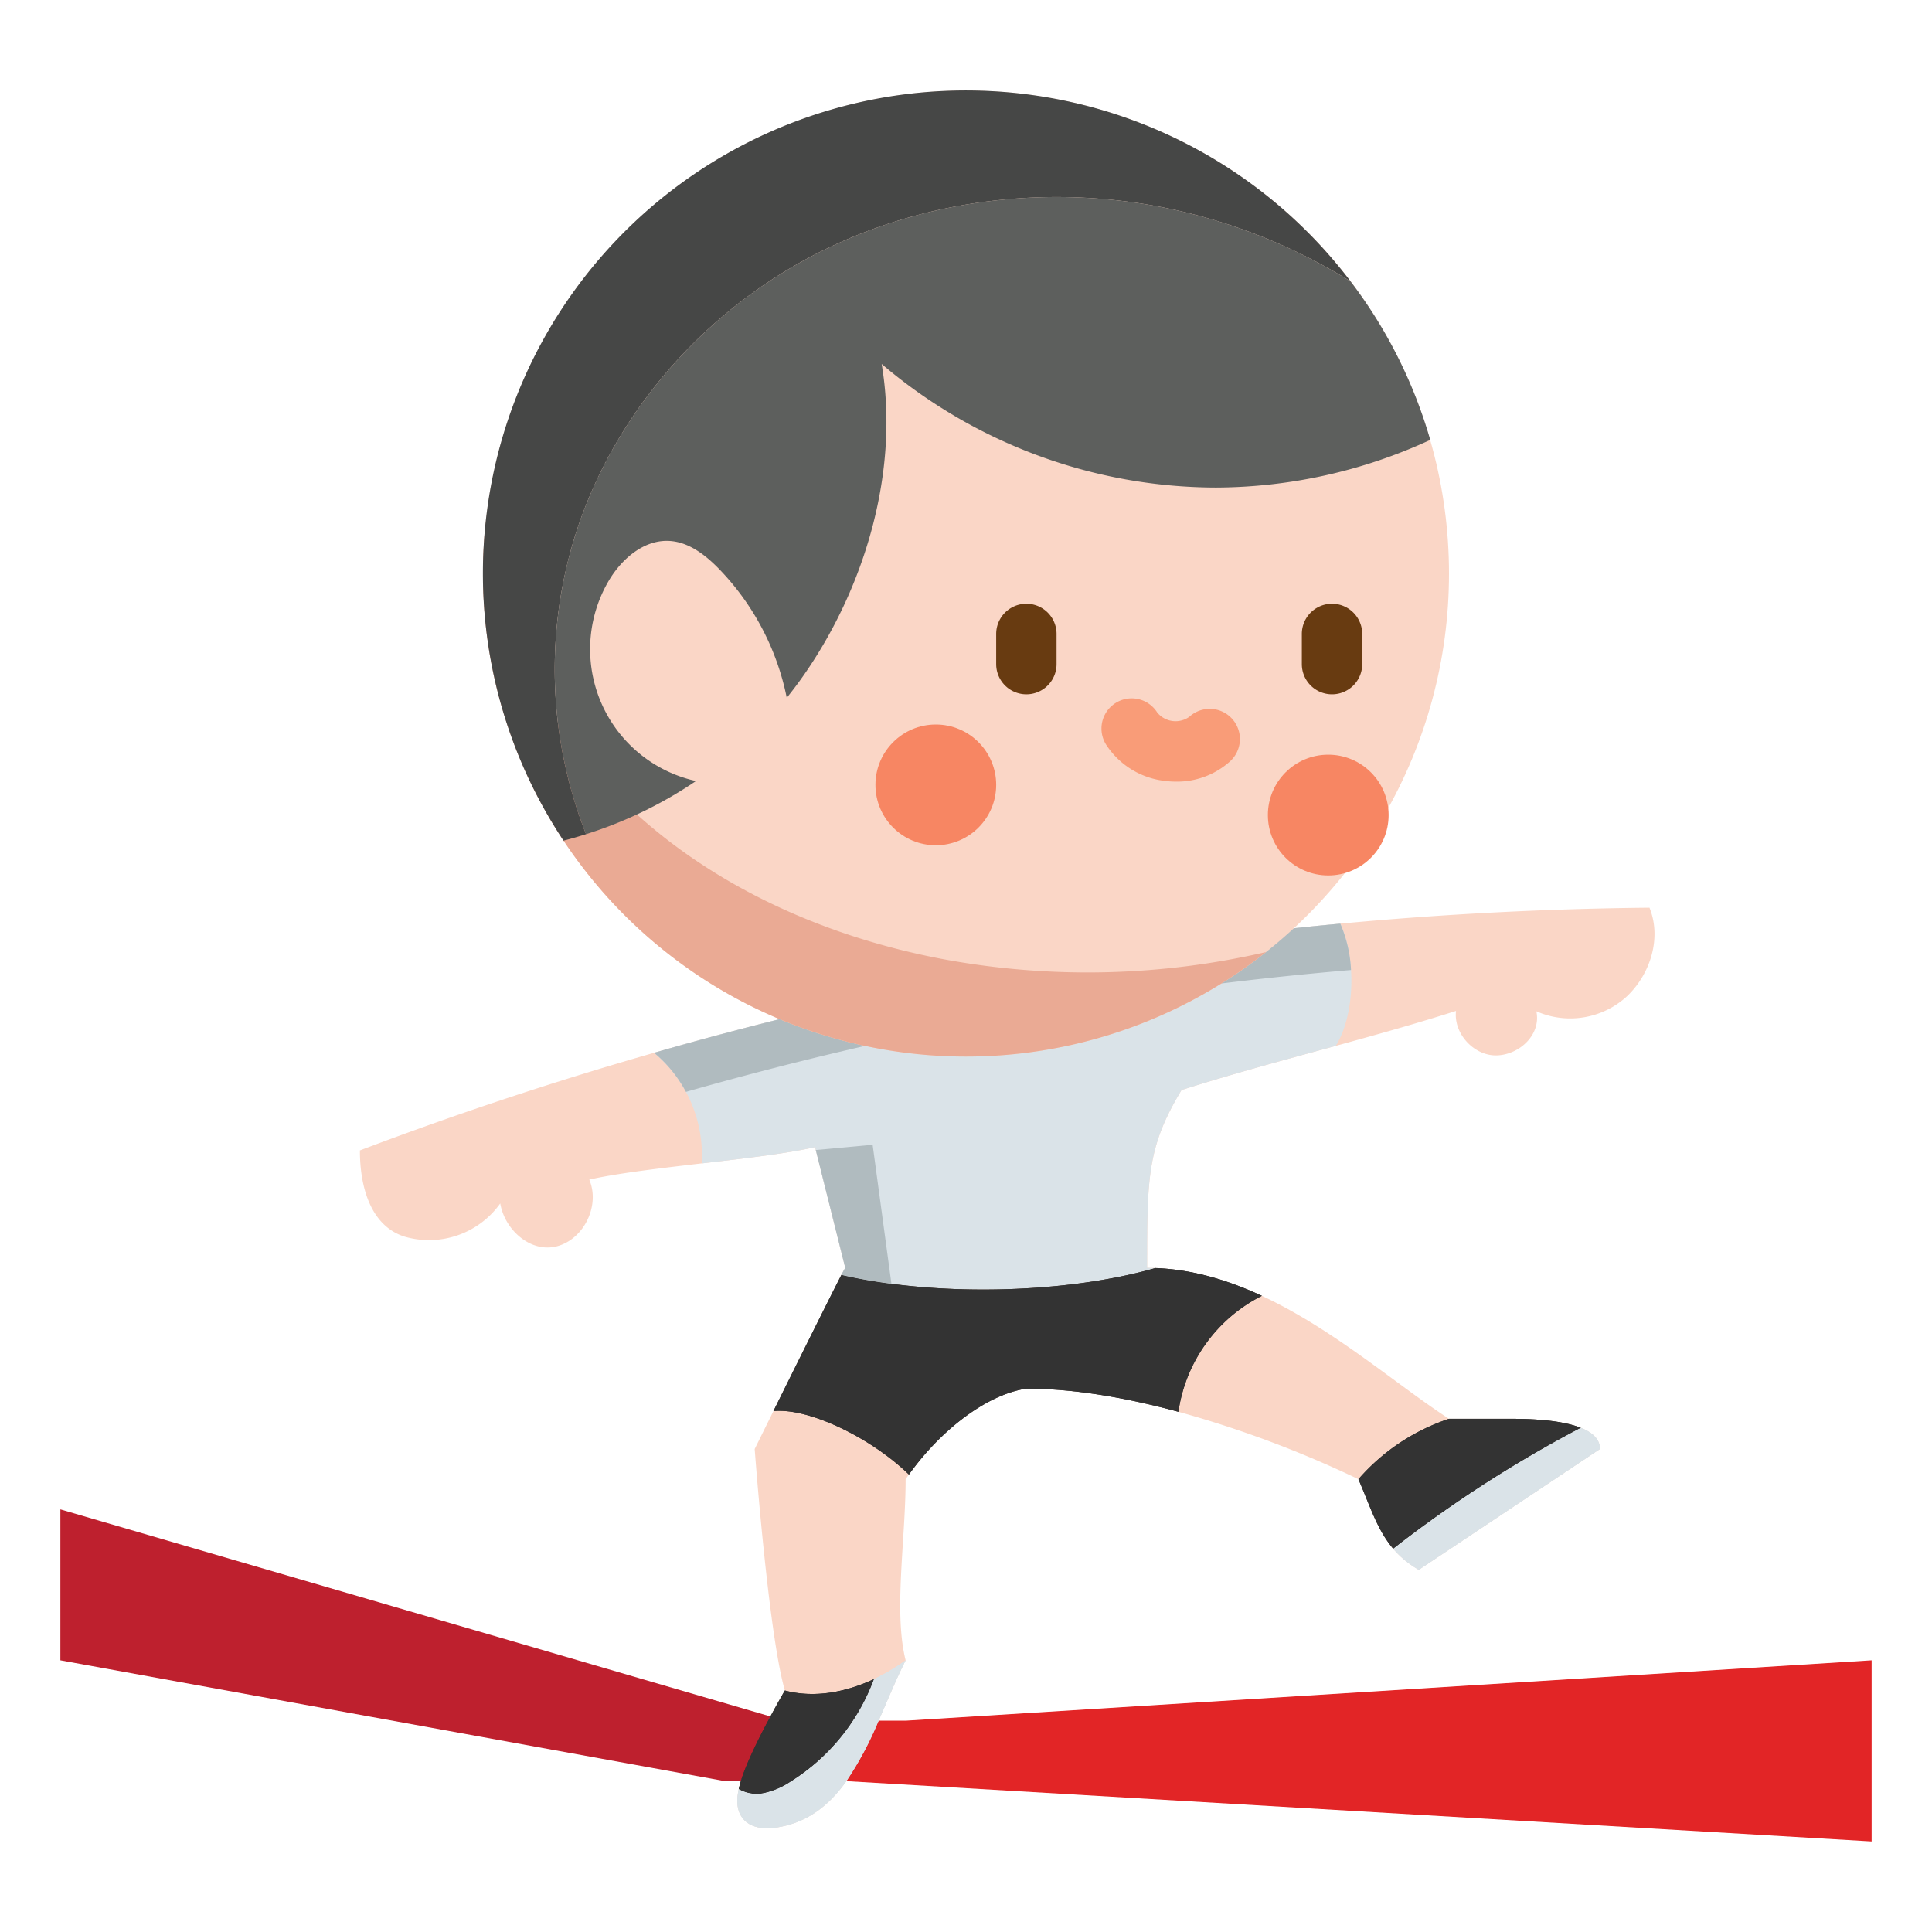 <svg height="512" viewBox="0 0 512 512" width="512" xmlns="http://www.w3.org/2000/svg"><g><path d="m206.56 270.1q-16.68 4.155-33.22 8.9-39.5 11.31-77.96 25.87c-.02 9.56 2.79 20.04 11.91 22.87a23.191 23.191 0 0 0 25.28-8.82c1.23 7.2 8.31 13.34 15.33 11.27s11.14-10.86 8.26-17.58c7.39-1.68 18.59-2.99 29.79-4.3 11.3-1.3 22.6-2.61 30.05-4.31l8 31.99v.01c-.29 0-24 48-24 48s3.62 48.92 8 64c0 0-1.7 2.9-3.83 6.88-2.7 5.02-6.1 11.76-7.67 16.61-.05.17-.11.34-.16.51-1.02 3.33-1.63 7.18.5 9.87 2.59 3.28 7.62 2.92 11.66 1.87 6.83-1.78 11.79-6.12 15.79-11.72a89.515 89.515 0 0 0 8.54-16.02c2.39-5.43 4.63-10.98 7.17-16-.16-.64-.3-1.29-.43-1.96-2.47-12.72.43-30.84.43-46.04 8.32-12.21 20.97-22.35 32-24 13.23 0 27.34 2.63 40.29 6.14a288.383 288.383 0 0 1 47.71 17.86c4.46 10.33 6.26 18.37 16 24l48-32c0-8-18.93-8-24-8h-16c-.29-.19-.59-.38-.88-.58-13.55-8.93-30-23.3-48.71-32.01-8.91-4.13-18.33-6.99-28.19-7.36h-.01c-.74-.04-1.47-.05-2.21-.05 0-24 0-32 9.12-47.13 13.63-4.34 27.25-7.98 40.88-11.71 10.61-2.91 21.23-5.87 31.86-9.25-.71 6.07 4.9 12.07 11 11.77s11.58-5.71 10.29-11.68a22.207 22.207 0 0 0 24.03-3.99c6.25-5.96 9.19-15.47 5.95-23.46q-41.025.4-81.93 4.23-6.165.555-12.32 1.22h-.01z" fill="#fad6c6"/><path d="m16 440 176 32h4.34l7.83-17.12-188.17-54.88z" fill="#be202e"/><path d="m496 488-271.71-15.98 8.54-16.02h7.17l256-16z" fill="#e22526"/><g><path d="m355.2 244.78q-6.164.555-12.316 1.22h-.01l-136.314 24.1q-16.68 4.155-33.22 8.9a35.362 35.362 0 0 1 12.61 29.31c11.3-1.3 22.6-2.61 30.05-4.31l8 31.99v.01a20.313 20.313 0 0 0 -1.01 1.861c25.287 5.856 59.616 4.962 83.2-1.811-.734-.04-1.457-.05-2.191-.05 0-24 0-32 9.12-47.13 13.63-4.34 27.25-7.98 40.88-11.71 5.158-8.278 5.401-23.306 1.201-32.38z" fill="#dae3e8"/><path d="m222.99 337.861c-3.036 5.877-12.223 24.386-18.024 36.1 9.213-.944 25.693 6.914 35.91 16.807 8.315-11.651 20.469-21.174 31.124-22.768 13.23 0 27.34 2.63 40.29 6.14a40.944 40.944 0 0 1 22.12-30.73c-8.91-4.13-18.33-6.99-28.19-7.36h-.029c-23.585 6.773-57.914 7.667-83.201 1.811z" fill="#333"/><g><path d="m202.213 475.257a20.183 20.183 0 0 0 7.214-3.017 54.262 54.262 0 0 0 22.223-27.287c-7.472 3.516-15.85 5.125-23.65 3.047 0 0-1.7 2.9-3.83 6.88-2.7 5.02-6.1 11.76-7.67 16.61-.05.17-.11.34-.16.51-.214.7-.407 1.419-.563 2.147a9.521 9.521 0 0 0 6.436 1.11z" fill="#333"/><path d="m231.65 444.953a54.262 54.262 0 0 1 -22.223 27.287 20.183 20.183 0 0 1 -7.214 3.017 9.521 9.521 0 0 1 -6.436-1.11c-.59 2.746-.621 5.6 1.063 7.723 2.59 3.28 7.62 2.92 11.66 1.87 6.83-1.78 11.79-6.12 15.79-11.72a89.515 89.515 0 0 0 8.54-16.02c2.39-5.43 4.63-10.98 7.17-16a51.1 51.1 0 0 1 -8.35 4.953z" fill="#dae3e8"/></g><g><path d="m400 376h-16a54.71 54.71 0 0 0 -24 16c3.156 7.309 4.992 13.465 9.239 18.438a331.55 331.55 0 0 1 49.712-32.038c-5.981-2.4-15.561-2.4-18.951-2.4z" fill="#333"/><path d="m418.951 378.4a331.55 331.55 0 0 0 -49.712 32.043 25.382 25.382 0 0 0 6.761 5.557l48-32c0-2.651-2.085-4.42-5.049-5.6z" fill="#dae3e8"/></g></g><g><path d="m222.99 337.861c-3.036 5.877-12.223 24.386-18.024 36.1 9.213-.944 25.693 6.914 35.91 16.807 8.315-11.651 20.469-21.174 31.124-22.768 13.23 0 27.34 2.63 40.29 6.14a40.944 40.944 0 0 1 22.12-30.73c-8.91-4.13-18.33-6.99-28.19-7.36h-.029c-23.585 6.773-57.914 7.667-83.201 1.811z" fill="#333"/><g><path d="m202.213 475.257a20.183 20.183 0 0 0 7.214-3.017 54.262 54.262 0 0 0 22.223-27.287c-7.472 3.516-15.85 5.125-23.65 3.047 0 0-1.7 2.9-3.83 6.88-2.7 5.02-6.1 11.76-7.67 16.61-.05.17-.11.34-.16.51-.214.7-.407 1.419-.563 2.147a9.521 9.521 0 0 0 6.436 1.11z" fill="#333"/><path d="m231.65 444.953a54.262 54.262 0 0 1 -22.223 27.287 20.183 20.183 0 0 1 -7.214 3.017 9.521 9.521 0 0 1 -6.436-1.11c-.59 2.746-.621 5.6 1.063 7.723 2.59 3.28 7.62 2.92 11.66 1.87 6.83-1.78 11.79-6.12 15.79-11.72a89.515 89.515 0 0 0 8.54-16.02c2.39-5.43 4.63-10.98 7.17-16a51.1 51.1 0 0 1 -8.35 4.953z" fill="#dae3e8"/></g><g><path d="m400 376h-16a54.71 54.71 0 0 0 -24 16c3.156 7.309 4.992 13.465 9.239 18.438a331.55 331.55 0 0 1 49.712-32.038c-5.981-2.4-15.561-2.4-18.951-2.4z" fill="#333"/><path d="m418.951 378.4a331.55 331.55 0 0 0 -49.712 32.043 25.382 25.382 0 0 0 6.761 5.557l48-32c0-2.651-2.085-4.42-5.049-5.6z" fill="#dae3e8"/></g><g fill="#b0bbbf"><path d="m355.2 244.78q-6.164.555-12.316 1.22h-.01l-136.314 24.1q-16.68 4.155-33.22 8.9a34.623 34.623 0 0 1 8.434 10.36 931.177 931.177 0 0 1 176.262-32.294 35.062 35.062 0 0 0 -2.836-12.286z"/><path d="m216.192 304.769 7.808 31.221v.01a20.313 20.313 0 0 0 -1.01 1.861c4.2.972 8.645 1.753 13.249 2.357l-4.983-36.846z"/></g></g><circle cx="256" cy="152" fill="#fad6c6" r="128"/><circle cx="248" cy="208" fill="#f78663" r="16"/><circle cx="352" cy="216" fill="#f78663" r="16"/><path d="m272 184a8 8 0 0 1 -8-8v-8a8 8 0 0 1 16 0v8a8 8 0 0 1 -8 8z" fill="#683b11"/><path d="m250 254.2c-30.6-5.764-60.283-18.766-83.028-40.034-21.147-19.774-35.838-47.046-38.243-75.8a129.322 129.322 0 0 0 -.729 13.634 128 128 0 0 0 207.51 100.309 209.736 209.736 0 0 1 -85.51 1.891z" fill="#eaaa94"/><path d="m353 184a8 8 0 0 1 -8-8v-8a8 8 0 0 1 16 0v8a8 8 0 0 1 -8 8z" fill="#683b11"/><path d="m311.705 207.14a23.709 23.709 0 0 1 -3.12-.209 21.374 21.374 0 0 1 -15.461-9.606 8 8 0 1 1 13.556-8.5 6.27 6.27 0 0 0 8.5 1.136 8 8 0 0 1 10.849 11.76 20.991 20.991 0 0 1 -14.324 5.419z" fill="#f99c78"/><g><path d="m152.644 141.21c10.16-31.541 33.623-58.335 63.027-73.613s64.351-19.127 96.659-11.766a150.132 150.132 0 0 1 45.587 18.734 128 128 0 0 0 -208.574 148.214c2.007-.506 3.993-1.091 5.969-1.712a118.953 118.953 0 0 1 -2.668-79.857z" fill="#464746"/><path d="m357.917 74.565a150.132 150.132 0 0 0 -45.587-18.734c-32.308-7.361-67.255-3.512-96.659 11.766s-52.871 42.072-63.027 73.613a118.953 118.953 0 0 0 2.668 79.857 111.7 111.7 0 0 0 29.128-14.087 35.783 35.783 0 0 1 -23.13-53.05c3.45-5.87 9.45-11.04 16.24-10.57 5.09.35 9.43 3.75 12.99 7.4a68.532 68.532 0 0 1 17.96 34.16c1.65-2.05 3.23-4.15 4.73-6.32 16.19-23.37 25.15-54.1 20.42-82.14a137.1 137.1 0 0 0 88.55 32.75 136.452 136.452 0 0 0 56.83-12.63 127.554 127.554 0 0 0 -21.113-42.015z" fill="#5d5f5d"/></g></g></svg>